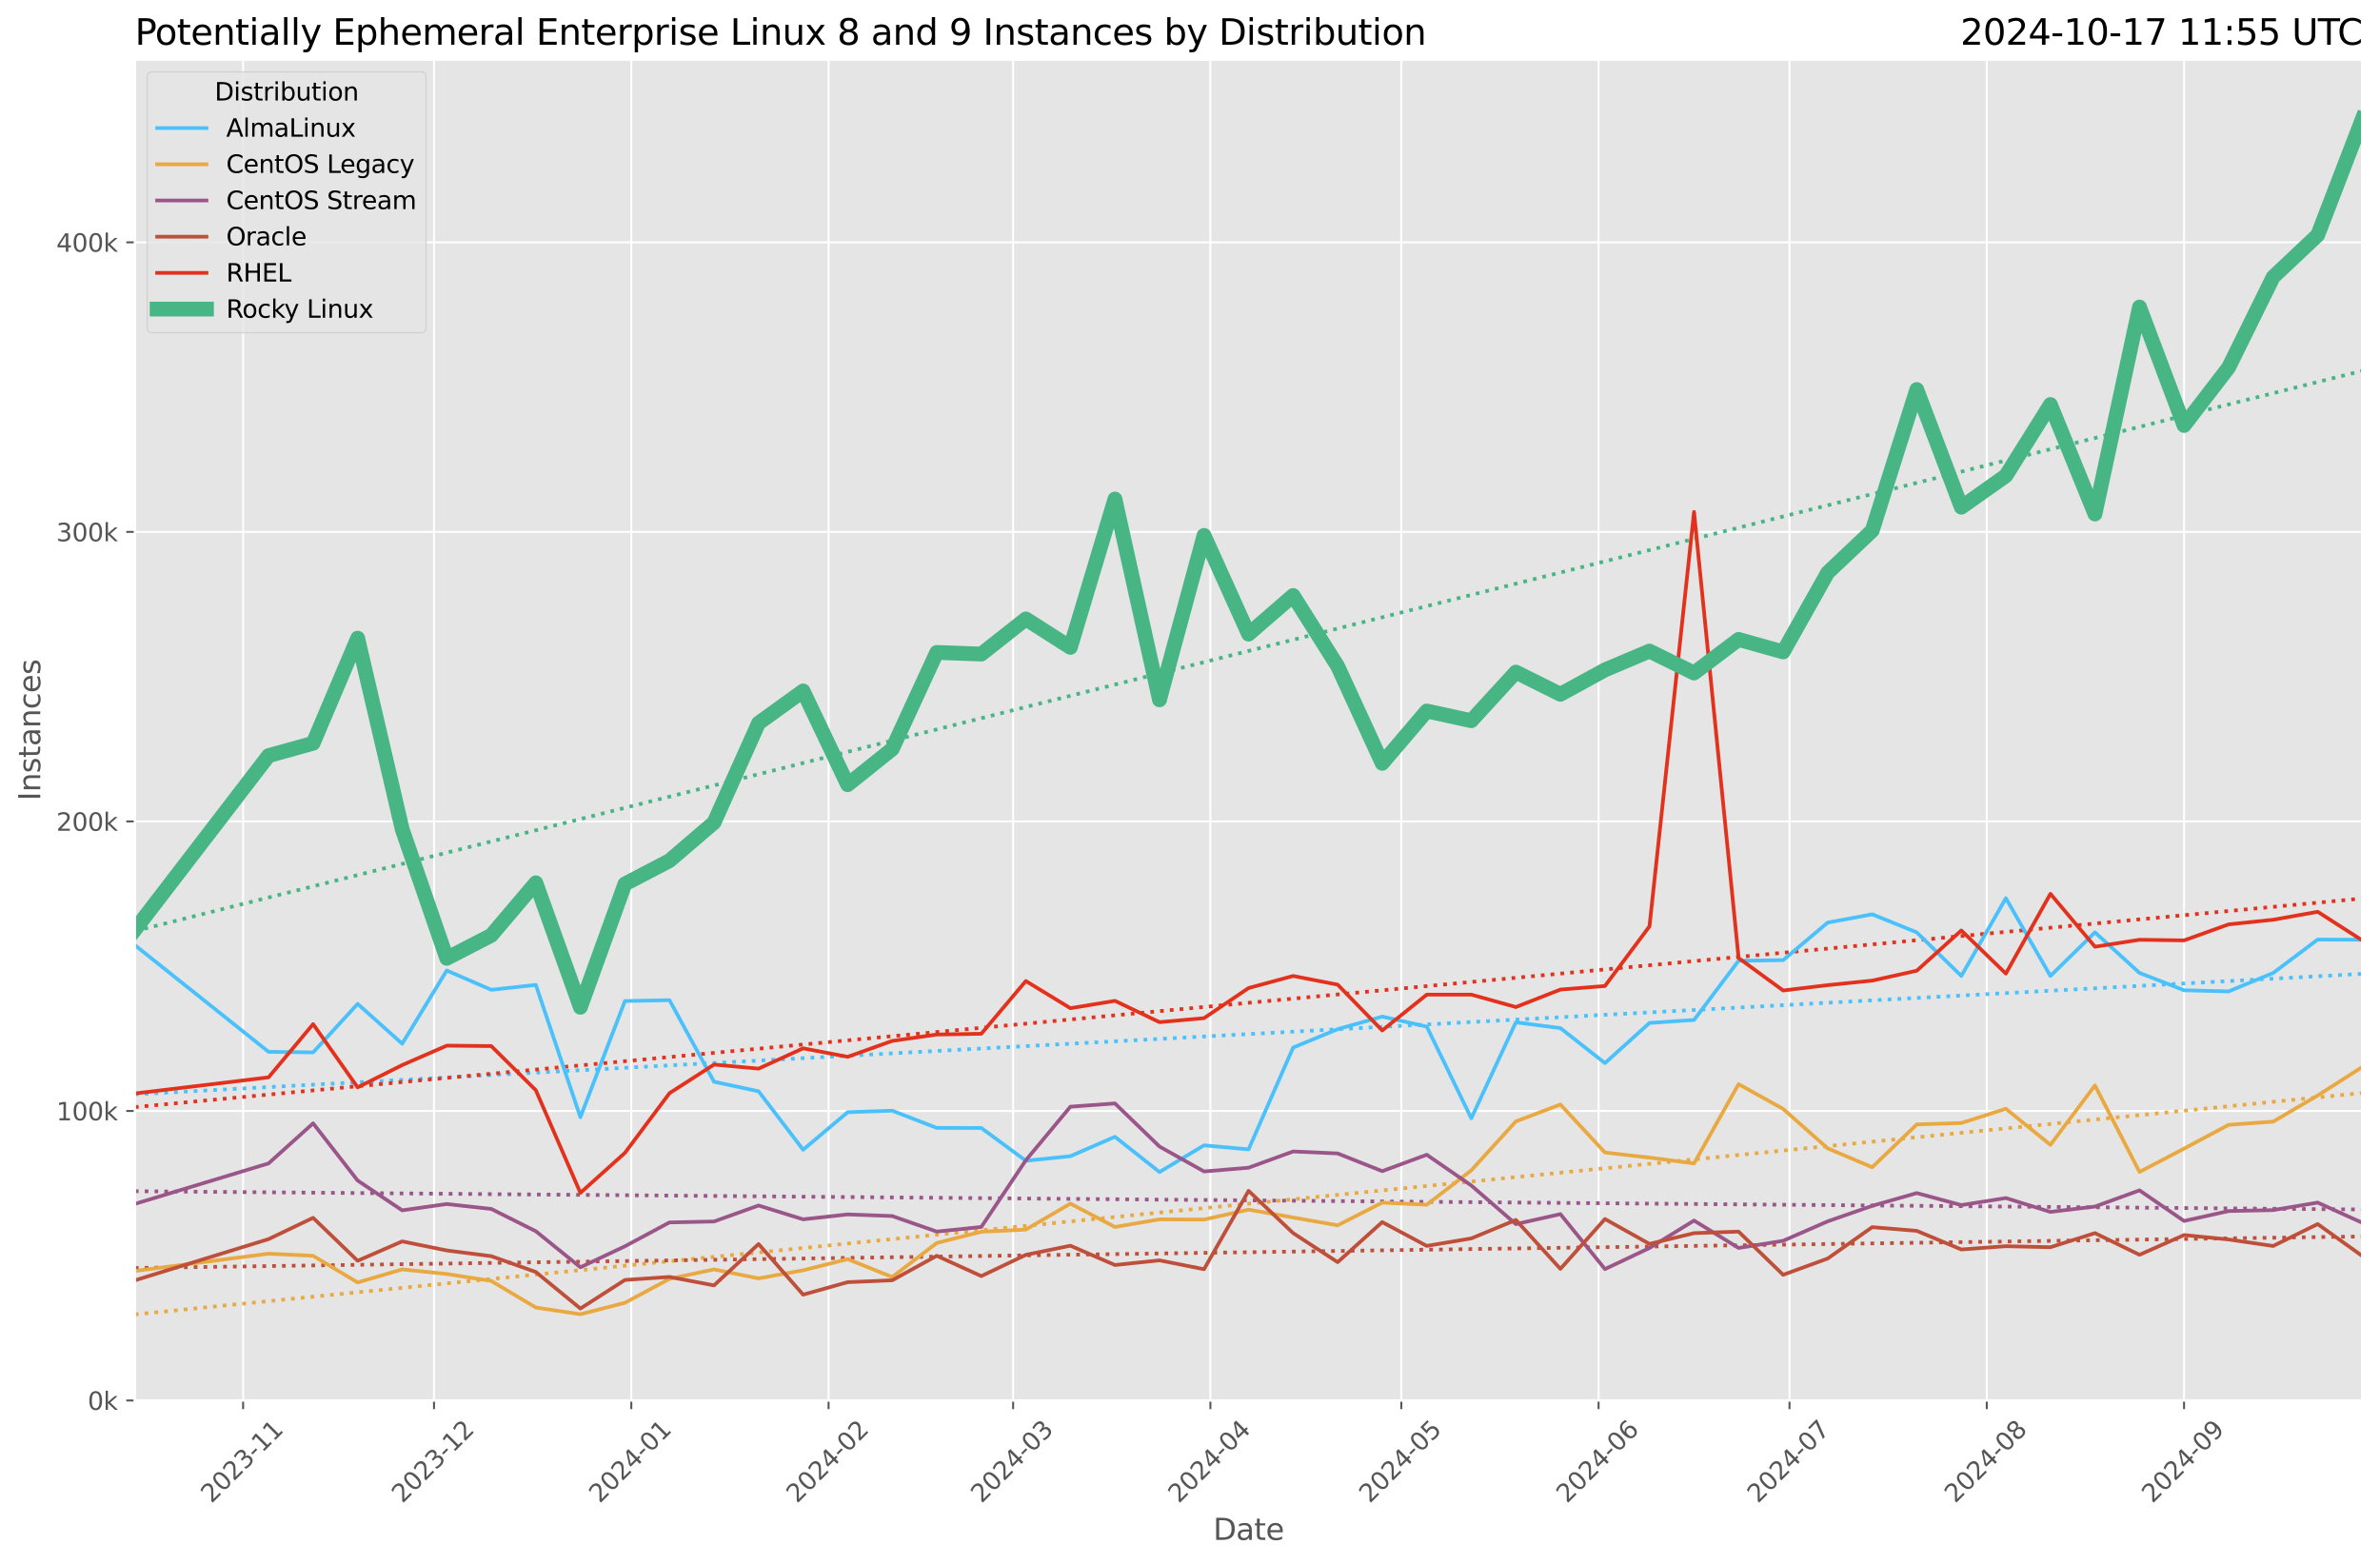 <?xml version="1.0" encoding="utf-8" standalone="no"?>
<!DOCTYPE svg PUBLIC "-//W3C//DTD SVG 1.1//EN"
  "http://www.w3.org/Graphics/SVG/1.1/DTD/svg11.dtd">
<svg xmlns:xlink="http://www.w3.org/1999/xlink" width="964.736pt" height="633.944pt" viewBox="0 0 964.736 633.944" xmlns="http://www.w3.org/2000/svg" version="1.1">
 <defs>
  <style type="text/css">*{stroke-linejoin: round; stroke-linecap: butt}</style>
 </defs>
 <g id="figure_1">
  <g id="patch_1">
   <path d="M 0 633.944 
L 964.736 633.944 
L 964.736 0 
L 0 0 
z
" style="fill: #ffffff"/>
  </g>
  <g id="axes_1">
   <g id="patch_2">
    <path d="M 54.692 567.742 
L 957.536 567.742 
L 957.536 24.142 
L 54.692 24.142 
z
" style="fill: #e5e5e5"/>
   </g>
   <g id="matplotlib.axis_1">
    <g id="xtick_1">
     <g id="line2d_1">
      <path d="M 98.544 567.742 
L 98.544 24.142 
" clip-path="url(#pd4ef0a943c)" style="fill: none; stroke: #ffffff; stroke-width: 0.8; stroke-linecap: square"/>
     </g>
     <g id="line2d_2">
      <defs>
       <path id="m37864e98a6" d="M 0 0 
L 0 3.5 
" style="stroke: #555555; stroke-width: 0.8"/>
      </defs>
      <g>
       <use xlink:href="#m37864e98a6" x="98.544" y="567.742" style="fill: #555555; stroke: #555555; stroke-width: 0.8"/>
      </g>
     </g>
     <g id="text_1">
      <!-- 2023-11 -->
      <g style="fill: #555555" transform="translate(85.723 609.66)rotate(-45)scale(0.1 -0.1)">
       <defs>
        <path id="DejaVuSans-32" d="M 1228 531 
L 3431 531 
L 3431 0 
L 469 0 
L 469 531 
Q 828 903 1448 1529 
Q 2069 2156 2228 2338 
Q 2531 2678 2651 2914 
Q 2772 3150 2772 3378 
Q 2772 3750 2511 3984 
Q 2250 4219 1831 4219 
Q 1534 4219 1204 4116 
Q 875 4013 500 3803 
L 500 4441 
Q 881 4594 1212 4672 
Q 1544 4750 1819 4750 
Q 2544 4750 2975 4387 
Q 3406 4025 3406 3419 
Q 3406 3131 3298 2873 
Q 3191 2616 2906 2266 
Q 2828 2175 2409 1742 
Q 1991 1309 1228 531 
z
" transform="scale(0.016)"/>
        <path id="DejaVuSans-30" d="M 2034 4250 
Q 1547 4250 1301 3770 
Q 1056 3291 1056 2328 
Q 1056 1369 1301 889 
Q 1547 409 2034 409 
Q 2525 409 2770 889 
Q 3016 1369 3016 2328 
Q 3016 3291 2770 3770 
Q 2525 4250 2034 4250 
z
M 2034 4750 
Q 2819 4750 3233 4129 
Q 3647 3509 3647 2328 
Q 3647 1150 3233 529 
Q 2819 -91 2034 -91 
Q 1250 -91 836 529 
Q 422 1150 422 2328 
Q 422 3509 836 4129 
Q 1250 4750 2034 4750 
z
" transform="scale(0.016)"/>
        <path id="DejaVuSans-33" d="M 2597 2516 
Q 3050 2419 3304 2112 
Q 3559 1806 3559 1356 
Q 3559 666 3084 287 
Q 2609 -91 1734 -91 
Q 1441 -91 1130 -33 
Q 819 25 488 141 
L 488 750 
Q 750 597 1062 519 
Q 1375 441 1716 441 
Q 2309 441 2620 675 
Q 2931 909 2931 1356 
Q 2931 1769 2642 2001 
Q 2353 2234 1838 2234 
L 1294 2234 
L 1294 2753 
L 1863 2753 
Q 2328 2753 2575 2939 
Q 2822 3125 2822 3475 
Q 2822 3834 2567 4026 
Q 2313 4219 1838 4219 
Q 1578 4219 1281 4162 
Q 984 4106 628 3988 
L 628 4550 
Q 988 4650 1302 4700 
Q 1616 4750 1894 4750 
Q 2613 4750 3031 4423 
Q 3450 4097 3450 3541 
Q 3450 3153 3228 2886 
Q 3006 2619 2597 2516 
z
" transform="scale(0.016)"/>
        <path id="DejaVuSans-2d" d="M 313 2009 
L 1997 2009 
L 1997 1497 
L 313 1497 
L 313 2009 
z
" transform="scale(0.016)"/>
        <path id="DejaVuSans-31" d="M 794 531 
L 1825 531 
L 1825 4091 
L 703 3866 
L 703 4441 
L 1819 4666 
L 2450 4666 
L 2450 531 
L 3481 531 
L 3481 0 
L 794 0 
L 794 531 
z
" transform="scale(0.016)"/>
       </defs>
       <use xlink:href="#DejaVuSans-32"/>
       <use xlink:href="#DejaVuSans-30" x="63.623"/>
       <use xlink:href="#DejaVuSans-32" x="127.246"/>
       <use xlink:href="#DejaVuSans-33" x="190.869"/>
       <use xlink:href="#DejaVuSans-2d" x="254.492"/>
       <use xlink:href="#DejaVuSans-31" x="290.576"/>
       <use xlink:href="#DejaVuSans-31" x="354.199"/>
      </g>
     </g>
    </g>
    <g id="xtick_2">
     <g id="line2d_3">
      <path d="M 175.931 567.742 
L 175.931 24.142 
" clip-path="url(#pd4ef0a943c)" style="fill: none; stroke: #ffffff; stroke-width: 0.8; stroke-linecap: square"/>
     </g>
     <g id="line2d_4">
      <g>
       <use xlink:href="#m37864e98a6" x="175.931" y="567.742" style="fill: #555555; stroke: #555555; stroke-width: 0.8"/>
      </g>
     </g>
     <g id="text_2">
      <!-- 2023-12 -->
      <g style="fill: #555555" transform="translate(163.11 609.66)rotate(-45)scale(0.1 -0.1)">
       <use xlink:href="#DejaVuSans-32"/>
       <use xlink:href="#DejaVuSans-30" x="63.623"/>
       <use xlink:href="#DejaVuSans-32" x="127.246"/>
       <use xlink:href="#DejaVuSans-33" x="190.869"/>
       <use xlink:href="#DejaVuSans-2d" x="254.492"/>
       <use xlink:href="#DejaVuSans-31" x="290.576"/>
       <use xlink:href="#DejaVuSans-32" x="354.199"/>
      </g>
     </g>
    </g>
    <g id="xtick_3">
     <g id="line2d_5">
      <path d="M 255.897 567.742 
L 255.897 24.142 
" clip-path="url(#pd4ef0a943c)" style="fill: none; stroke: #ffffff; stroke-width: 0.8; stroke-linecap: square"/>
     </g>
     <g id="line2d_6">
      <g>
       <use xlink:href="#m37864e98a6" x="255.897" y="567.742" style="fill: #555555; stroke: #555555; stroke-width: 0.8"/>
      </g>
     </g>
     <g id="text_3">
      <!-- 2024-01 -->
      <g style="fill: #555555" transform="translate(243.076 609.66)rotate(-45)scale(0.1 -0.1)">
       <defs>
        <path id="DejaVuSans-34" d="M 2419 4116 
L 825 1625 
L 2419 1625 
L 2419 4116 
z
M 2253 4666 
L 3047 4666 
L 3047 1625 
L 3713 1625 
L 3713 1100 
L 3047 1100 
L 3047 0 
L 2419 0 
L 2419 1100 
L 313 1100 
L 313 1709 
L 2253 4666 
z
" transform="scale(0.016)"/>
       </defs>
       <use xlink:href="#DejaVuSans-32"/>
       <use xlink:href="#DejaVuSans-30" x="63.623"/>
       <use xlink:href="#DejaVuSans-32" x="127.246"/>
       <use xlink:href="#DejaVuSans-34" x="190.869"/>
       <use xlink:href="#DejaVuSans-2d" x="254.492"/>
       <use xlink:href="#DejaVuSans-30" x="290.576"/>
       <use xlink:href="#DejaVuSans-31" x="354.199"/>
      </g>
     </g>
    </g>
    <g id="xtick_4">
     <g id="line2d_7">
      <path d="M 335.863 567.742 
L 335.863 24.142 
" clip-path="url(#pd4ef0a943c)" style="fill: none; stroke: #ffffff; stroke-width: 0.8; stroke-linecap: square"/>
     </g>
     <g id="line2d_8">
      <g>
       <use xlink:href="#m37864e98a6" x="335.863" y="567.742" style="fill: #555555; stroke: #555555; stroke-width: 0.8"/>
      </g>
     </g>
     <g id="text_4">
      <!-- 2024-02 -->
      <g style="fill: #555555" transform="translate(323.042 609.66)rotate(-45)scale(0.1 -0.1)">
       <use xlink:href="#DejaVuSans-32"/>
       <use xlink:href="#DejaVuSans-30" x="63.623"/>
       <use xlink:href="#DejaVuSans-32" x="127.246"/>
       <use xlink:href="#DejaVuSans-34" x="190.869"/>
       <use xlink:href="#DejaVuSans-2d" x="254.492"/>
       <use xlink:href="#DejaVuSans-30" x="290.576"/>
       <use xlink:href="#DejaVuSans-32" x="354.199"/>
      </g>
     </g>
    </g>
    <g id="xtick_5">
     <g id="line2d_9">
      <path d="M 410.67 567.742 
L 410.67 24.142 
" clip-path="url(#pd4ef0a943c)" style="fill: none; stroke: #ffffff; stroke-width: 0.8; stroke-linecap: square"/>
     </g>
     <g id="line2d_10">
      <g>
       <use xlink:href="#m37864e98a6" x="410.67" y="567.742" style="fill: #555555; stroke: #555555; stroke-width: 0.8"/>
      </g>
     </g>
     <g id="text_5">
      <!-- 2024-03 -->
      <g style="fill: #555555" transform="translate(397.849 609.66)rotate(-45)scale(0.1 -0.1)">
       <use xlink:href="#DejaVuSans-32"/>
       <use xlink:href="#DejaVuSans-30" x="63.623"/>
       <use xlink:href="#DejaVuSans-32" x="127.246"/>
       <use xlink:href="#DejaVuSans-34" x="190.869"/>
       <use xlink:href="#DejaVuSans-2d" x="254.492"/>
       <use xlink:href="#DejaVuSans-30" x="290.576"/>
       <use xlink:href="#DejaVuSans-33" x="354.199"/>
      </g>
     </g>
    </g>
    <g id="xtick_6">
     <g id="line2d_11">
      <path d="M 490.637 567.742 
L 490.637 24.142 
" clip-path="url(#pd4ef0a943c)" style="fill: none; stroke: #ffffff; stroke-width: 0.8; stroke-linecap: square"/>
     </g>
     <g id="line2d_12">
      <g>
       <use xlink:href="#m37864e98a6" x="490.637" y="567.742" style="fill: #555555; stroke: #555555; stroke-width: 0.8"/>
      </g>
     </g>
     <g id="text_6">
      <!-- 2024-04 -->
      <g style="fill: #555555" transform="translate(477.815 609.66)rotate(-45)scale(0.1 -0.1)">
       <use xlink:href="#DejaVuSans-32"/>
       <use xlink:href="#DejaVuSans-30" x="63.623"/>
       <use xlink:href="#DejaVuSans-32" x="127.246"/>
       <use xlink:href="#DejaVuSans-34" x="190.869"/>
       <use xlink:href="#DejaVuSans-2d" x="254.492"/>
       <use xlink:href="#DejaVuSans-30" x="290.576"/>
       <use xlink:href="#DejaVuSans-34" x="354.199"/>
      </g>
     </g>
    </g>
    <g id="xtick_7">
     <g id="line2d_13">
      <path d="M 568.023 567.742 
L 568.023 24.142 
" clip-path="url(#pd4ef0a943c)" style="fill: none; stroke: #ffffff; stroke-width: 0.8; stroke-linecap: square"/>
     </g>
     <g id="line2d_14">
      <g>
       <use xlink:href="#m37864e98a6" x="568.023" y="567.742" style="fill: #555555; stroke: #555555; stroke-width: 0.8"/>
      </g>
     </g>
     <g id="text_7">
      <!-- 2024-05 -->
      <g style="fill: #555555" transform="translate(555.202 609.66)rotate(-45)scale(0.1 -0.1)">
       <defs>
        <path id="DejaVuSans-35" d="M 691 4666 
L 3169 4666 
L 3169 4134 
L 1269 4134 
L 1269 2991 
Q 1406 3038 1543 3061 
Q 1681 3084 1819 3084 
Q 2600 3084 3056 2656 
Q 3513 2228 3513 1497 
Q 3513 744 3044 326 
Q 2575 -91 1722 -91 
Q 1428 -91 1123 -41 
Q 819 9 494 109 
L 494 744 
Q 775 591 1075 516 
Q 1375 441 1709 441 
Q 2250 441 2565 725 
Q 2881 1009 2881 1497 
Q 2881 1984 2565 2268 
Q 2250 2553 1709 2553 
Q 1456 2553 1204 2497 
Q 953 2441 691 2322 
L 691 4666 
z
" transform="scale(0.016)"/>
       </defs>
       <use xlink:href="#DejaVuSans-32"/>
       <use xlink:href="#DejaVuSans-30" x="63.623"/>
       <use xlink:href="#DejaVuSans-32" x="127.246"/>
       <use xlink:href="#DejaVuSans-34" x="190.869"/>
       <use xlink:href="#DejaVuSans-2d" x="254.492"/>
       <use xlink:href="#DejaVuSans-30" x="290.576"/>
       <use xlink:href="#DejaVuSans-35" x="354.199"/>
      </g>
     </g>
    </g>
    <g id="xtick_8">
     <g id="line2d_15">
      <path d="M 647.989 567.742 
L 647.989 24.142 
" clip-path="url(#pd4ef0a943c)" style="fill: none; stroke: #ffffff; stroke-width: 0.8; stroke-linecap: square"/>
     </g>
     <g id="line2d_16">
      <g>
       <use xlink:href="#m37864e98a6" x="647.989" y="567.742" style="fill: #555555; stroke: #555555; stroke-width: 0.8"/>
      </g>
     </g>
     <g id="text_8">
      <!-- 2024-06 -->
      <g style="fill: #555555" transform="translate(635.168 609.66)rotate(-45)scale(0.1 -0.1)">
       <defs>
        <path id="DejaVuSans-36" d="M 2113 2584 
Q 1688 2584 1439 2293 
Q 1191 2003 1191 1497 
Q 1191 994 1439 701 
Q 1688 409 2113 409 
Q 2538 409 2786 701 
Q 3034 994 3034 1497 
Q 3034 2003 2786 2293 
Q 2538 2584 2113 2584 
z
M 3366 4563 
L 3366 3988 
Q 3128 4100 2886 4159 
Q 2644 4219 2406 4219 
Q 1781 4219 1451 3797 
Q 1122 3375 1075 2522 
Q 1259 2794 1537 2939 
Q 1816 3084 2150 3084 
Q 2853 3084 3261 2657 
Q 3669 2231 3669 1497 
Q 3669 778 3244 343 
Q 2819 -91 2113 -91 
Q 1303 -91 875 529 
Q 447 1150 447 2328 
Q 447 3434 972 4092 
Q 1497 4750 2381 4750 
Q 2619 4750 2861 4703 
Q 3103 4656 3366 4563 
z
" transform="scale(0.016)"/>
       </defs>
       <use xlink:href="#DejaVuSans-32"/>
       <use xlink:href="#DejaVuSans-30" x="63.623"/>
       <use xlink:href="#DejaVuSans-32" x="127.246"/>
       <use xlink:href="#DejaVuSans-34" x="190.869"/>
       <use xlink:href="#DejaVuSans-2d" x="254.492"/>
       <use xlink:href="#DejaVuSans-30" x="290.576"/>
       <use xlink:href="#DejaVuSans-36" x="354.199"/>
      </g>
     </g>
    </g>
    <g id="xtick_9">
     <g id="line2d_17">
      <path d="M 725.376 567.742 
L 725.376 24.142 
" clip-path="url(#pd4ef0a943c)" style="fill: none; stroke: #ffffff; stroke-width: 0.8; stroke-linecap: square"/>
     </g>
     <g id="line2d_18">
      <g>
       <use xlink:href="#m37864e98a6" x="725.376" y="567.742" style="fill: #555555; stroke: #555555; stroke-width: 0.8"/>
      </g>
     </g>
     <g id="text_9">
      <!-- 2024-07 -->
      <g style="fill: #555555" transform="translate(712.555 609.66)rotate(-45)scale(0.1 -0.1)">
       <defs>
        <path id="DejaVuSans-37" d="M 525 4666 
L 3525 4666 
L 3525 4397 
L 1831 0 
L 1172 0 
L 2766 4134 
L 525 4134 
L 525 4666 
z
" transform="scale(0.016)"/>
       </defs>
       <use xlink:href="#DejaVuSans-32"/>
       <use xlink:href="#DejaVuSans-30" x="63.623"/>
       <use xlink:href="#DejaVuSans-32" x="127.246"/>
       <use xlink:href="#DejaVuSans-34" x="190.869"/>
       <use xlink:href="#DejaVuSans-2d" x="254.492"/>
       <use xlink:href="#DejaVuSans-30" x="290.576"/>
       <use xlink:href="#DejaVuSans-37" x="354.199"/>
      </g>
     </g>
    </g>
    <g id="xtick_10">
     <g id="line2d_19">
      <path d="M 805.342 567.742 
L 805.342 24.142 
" clip-path="url(#pd4ef0a943c)" style="fill: none; stroke: #ffffff; stroke-width: 0.8; stroke-linecap: square"/>
     </g>
     <g id="line2d_20">
      <g>
       <use xlink:href="#m37864e98a6" x="805.342" y="567.742" style="fill: #555555; stroke: #555555; stroke-width: 0.8"/>
      </g>
     </g>
     <g id="text_10">
      <!-- 2024-08 -->
      <g style="fill: #555555" transform="translate(792.521 609.66)rotate(-45)scale(0.1 -0.1)">
       <defs>
        <path id="DejaVuSans-38" d="M 2034 2216 
Q 1584 2216 1326 1975 
Q 1069 1734 1069 1313 
Q 1069 891 1326 650 
Q 1584 409 2034 409 
Q 2484 409 2743 651 
Q 3003 894 3003 1313 
Q 3003 1734 2745 1975 
Q 2488 2216 2034 2216 
z
M 1403 2484 
Q 997 2584 770 2862 
Q 544 3141 544 3541 
Q 544 4100 942 4425 
Q 1341 4750 2034 4750 
Q 2731 4750 3128 4425 
Q 3525 4100 3525 3541 
Q 3525 3141 3298 2862 
Q 3072 2584 2669 2484 
Q 3125 2378 3379 2068 
Q 3634 1759 3634 1313 
Q 3634 634 3220 271 
Q 2806 -91 2034 -91 
Q 1263 -91 848 271 
Q 434 634 434 1313 
Q 434 1759 690 2068 
Q 947 2378 1403 2484 
z
M 1172 3481 
Q 1172 3119 1398 2916 
Q 1625 2713 2034 2713 
Q 2441 2713 2670 2916 
Q 2900 3119 2900 3481 
Q 2900 3844 2670 4047 
Q 2441 4250 2034 4250 
Q 1625 4250 1398 4047 
Q 1172 3844 1172 3481 
z
" transform="scale(0.016)"/>
       </defs>
       <use xlink:href="#DejaVuSans-32"/>
       <use xlink:href="#DejaVuSans-30" x="63.623"/>
       <use xlink:href="#DejaVuSans-32" x="127.246"/>
       <use xlink:href="#DejaVuSans-34" x="190.869"/>
       <use xlink:href="#DejaVuSans-2d" x="254.492"/>
       <use xlink:href="#DejaVuSans-30" x="290.576"/>
       <use xlink:href="#DejaVuSans-38" x="354.199"/>
      </g>
     </g>
    </g>
    <g id="xtick_11">
     <g id="line2d_21">
      <path d="M 885.308 567.742 
L 885.308 24.142 
" clip-path="url(#pd4ef0a943c)" style="fill: none; stroke: #ffffff; stroke-width: 0.8; stroke-linecap: square"/>
     </g>
     <g id="line2d_22">
      <g>
       <use xlink:href="#m37864e98a6" x="885.308" y="567.742" style="fill: #555555; stroke: #555555; stroke-width: 0.8"/>
      </g>
     </g>
     <g id="text_11">
      <!-- 2024-09 -->
      <g style="fill: #555555" transform="translate(872.487 609.66)rotate(-45)scale(0.1 -0.1)">
       <defs>
        <path id="DejaVuSans-39" d="M 703 97 
L 703 672 
Q 941 559 1184 500 
Q 1428 441 1663 441 
Q 2288 441 2617 861 
Q 2947 1281 2994 2138 
Q 2813 1869 2534 1725 
Q 2256 1581 1919 1581 
Q 1219 1581 811 2004 
Q 403 2428 403 3163 
Q 403 3881 828 4315 
Q 1253 4750 1959 4750 
Q 2769 4750 3195 4129 
Q 3622 3509 3622 2328 
Q 3622 1225 3098 567 
Q 2575 -91 1691 -91 
Q 1453 -91 1209 -44 
Q 966 3 703 97 
z
M 1959 2075 
Q 2384 2075 2632 2365 
Q 2881 2656 2881 3163 
Q 2881 3666 2632 3958 
Q 2384 4250 1959 4250 
Q 1534 4250 1286 3958 
Q 1038 3666 1038 3163 
Q 1038 2656 1286 2365 
Q 1534 2075 1959 2075 
z
" transform="scale(0.016)"/>
       </defs>
       <use xlink:href="#DejaVuSans-32"/>
       <use xlink:href="#DejaVuSans-30" x="63.623"/>
       <use xlink:href="#DejaVuSans-32" x="127.246"/>
       <use xlink:href="#DejaVuSans-34" x="190.869"/>
       <use xlink:href="#DejaVuSans-2d" x="254.492"/>
       <use xlink:href="#DejaVuSans-30" x="290.576"/>
       <use xlink:href="#DejaVuSans-39" x="354.199"/>
      </g>
     </g>
    </g>
    <g id="text_12">
     <!-- Date -->
     <g style="fill: #555555" transform="translate(491.773 624.248)scale(0.12 -0.12)">
      <defs>
       <path id="DejaVuSans-44" d="M 1259 4147 
L 1259 519 
L 2022 519 
Q 2988 519 3436 956 
Q 3884 1394 3884 2338 
Q 3884 3275 3436 3711 
Q 2988 4147 2022 4147 
L 1259 4147 
z
M 628 4666 
L 1925 4666 
Q 3281 4666 3915 4102 
Q 4550 3538 4550 2338 
Q 4550 1131 3912 565 
Q 3275 0 1925 0 
L 628 0 
L 628 4666 
z
" transform="scale(0.016)"/>
       <path id="DejaVuSans-61" d="M 2194 1759 
Q 1497 1759 1228 1600 
Q 959 1441 959 1056 
Q 959 750 1161 570 
Q 1363 391 1709 391 
Q 2188 391 2477 730 
Q 2766 1069 2766 1631 
L 2766 1759 
L 2194 1759 
z
M 3341 1997 
L 3341 0 
L 2766 0 
L 2766 531 
Q 2569 213 2275 61 
Q 1981 -91 1556 -91 
Q 1019 -91 701 211 
Q 384 513 384 1019 
Q 384 1609 779 1909 
Q 1175 2209 1959 2209 
L 2766 2209 
L 2766 2266 
Q 2766 2663 2505 2880 
Q 2244 3097 1772 3097 
Q 1472 3097 1187 3025 
Q 903 2953 641 2809 
L 641 3341 
Q 956 3463 1253 3523 
Q 1550 3584 1831 3584 
Q 2591 3584 2966 3190 
Q 3341 2797 3341 1997 
z
" transform="scale(0.016)"/>
       <path id="DejaVuSans-74" d="M 1172 4494 
L 1172 3500 
L 2356 3500 
L 2356 3053 
L 1172 3053 
L 1172 1153 
Q 1172 725 1289 603 
Q 1406 481 1766 481 
L 2356 481 
L 2356 0 
L 1766 0 
Q 1100 0 847 248 
Q 594 497 594 1153 
L 594 3053 
L 172 3053 
L 172 3500 
L 594 3500 
L 594 4494 
L 1172 4494 
z
" transform="scale(0.016)"/>
       <path id="DejaVuSans-65" d="M 3597 1894 
L 3597 1613 
L 953 1613 
Q 991 1019 1311 708 
Q 1631 397 2203 397 
Q 2534 397 2845 478 
Q 3156 559 3463 722 
L 3463 178 
Q 3153 47 2828 -22 
Q 2503 -91 2169 -91 
Q 1331 -91 842 396 
Q 353 884 353 1716 
Q 353 2575 817 3079 
Q 1281 3584 2069 3584 
Q 2775 3584 3186 3129 
Q 3597 2675 3597 1894 
z
M 3022 2063 
Q 3016 2534 2758 2815 
Q 2500 3097 2075 3097 
Q 1594 3097 1305 2825 
Q 1016 2553 972 2059 
L 3022 2063 
z
" transform="scale(0.016)"/>
      </defs>
      <use xlink:href="#DejaVuSans-44"/>
      <use xlink:href="#DejaVuSans-61" x="77.002"/>
      <use xlink:href="#DejaVuSans-74" x="138.281"/>
      <use xlink:href="#DejaVuSans-65" x="177.49"/>
     </g>
    </g>
   </g>
   <g id="matplotlib.axis_2">
    <g id="ytick_1">
     <g id="line2d_23">
      <path d="M 54.692 567.742 
L 957.536 567.742 
" clip-path="url(#pd4ef0a943c)" style="fill: none; stroke: #ffffff; stroke-width: 0.8; stroke-linecap: square"/>
     </g>
     <g id="line2d_24">
      <defs>
       <path id="me8e8d4b435" d="M 0 0 
L -3.5 0 
" style="stroke: #555555; stroke-width: 0.8"/>
      </defs>
      <g>
       <use xlink:href="#me8e8d4b435" x="54.692" y="567.742" style="fill: #555555; stroke: #555555; stroke-width: 0.8"/>
      </g>
     </g>
     <g id="text_13">
      <!-- 0k -->
      <g style="fill: #555555" transform="translate(35.539 571.541)scale(0.1 -0.1)">
       <defs>
        <path id="DejaVuSans-6b" d="M 581 4863 
L 1159 4863 
L 1159 1991 
L 2875 3500 
L 3609 3500 
L 1753 1863 
L 3688 0 
L 2938 0 
L 1159 1709 
L 1159 0 
L 581 0 
L 581 4863 
z
" transform="scale(0.016)"/>
       </defs>
       <use xlink:href="#DejaVuSans-30"/>
       <use xlink:href="#DejaVuSans-6b" x="63.623"/>
      </g>
     </g>
    </g>
    <g id="ytick_2">
     <g id="line2d_25">
      <path d="M 54.692 450.367 
L 957.536 450.367 
" clip-path="url(#pd4ef0a943c)" style="fill: none; stroke: #ffffff; stroke-width: 0.8; stroke-linecap: square"/>
     </g>
     <g id="line2d_26">
      <g>
       <use xlink:href="#me8e8d4b435" x="54.692" y="450.367" style="fill: #555555; stroke: #555555; stroke-width: 0.8"/>
      </g>
     </g>
     <g id="text_14">
      <!-- 100k -->
      <g style="fill: #555555" transform="translate(22.814 454.167)scale(0.1 -0.1)">
       <use xlink:href="#DejaVuSans-31"/>
       <use xlink:href="#DejaVuSans-30" x="63.623"/>
       <use xlink:href="#DejaVuSans-30" x="127.246"/>
       <use xlink:href="#DejaVuSans-6b" x="190.869"/>
      </g>
     </g>
    </g>
    <g id="ytick_3">
     <g id="line2d_27">
      <path d="M 54.692 332.993 
L 957.536 332.993 
" clip-path="url(#pd4ef0a943c)" style="fill: none; stroke: #ffffff; stroke-width: 0.8; stroke-linecap: square"/>
     </g>
     <g id="line2d_28">
      <g>
       <use xlink:href="#me8e8d4b435" x="54.692" y="332.993" style="fill: #555555; stroke: #555555; stroke-width: 0.8"/>
      </g>
     </g>
     <g id="text_15">
      <!-- 200k -->
      <g style="fill: #555555" transform="translate(22.814 336.792)scale(0.1 -0.1)">
       <use xlink:href="#DejaVuSans-32"/>
       <use xlink:href="#DejaVuSans-30" x="63.623"/>
       <use xlink:href="#DejaVuSans-30" x="127.246"/>
       <use xlink:href="#DejaVuSans-6b" x="190.869"/>
      </g>
     </g>
    </g>
    <g id="ytick_4">
     <g id="line2d_29">
      <path d="M 54.692 215.619 
L 957.536 215.619 
" clip-path="url(#pd4ef0a943c)" style="fill: none; stroke: #ffffff; stroke-width: 0.8; stroke-linecap: square"/>
     </g>
     <g id="line2d_30">
      <g>
       <use xlink:href="#me8e8d4b435" x="54.692" y="215.619" style="fill: #555555; stroke: #555555; stroke-width: 0.8"/>
      </g>
     </g>
     <g id="text_16">
      <!-- 300k -->
      <g style="fill: #555555" transform="translate(22.814 219.418)scale(0.1 -0.1)">
       <use xlink:href="#DejaVuSans-33"/>
       <use xlink:href="#DejaVuSans-30" x="63.623"/>
       <use xlink:href="#DejaVuSans-30" x="127.246"/>
       <use xlink:href="#DejaVuSans-6b" x="190.869"/>
      </g>
     </g>
    </g>
    <g id="ytick_5">
     <g id="line2d_31">
      <path d="M 54.692 98.244 
L 957.536 98.244 
" clip-path="url(#pd4ef0a943c)" style="fill: none; stroke: #ffffff; stroke-width: 0.8; stroke-linecap: square"/>
     </g>
     <g id="line2d_32">
      <g>
       <use xlink:href="#me8e8d4b435" x="54.692" y="98.244" style="fill: #555555; stroke: #555555; stroke-width: 0.8"/>
      </g>
     </g>
     <g id="text_17">
      <!-- 400k -->
      <g style="fill: #555555" transform="translate(22.814 102.043)scale(0.1 -0.1)">
       <use xlink:href="#DejaVuSans-34"/>
       <use xlink:href="#DejaVuSans-30" x="63.623"/>
       <use xlink:href="#DejaVuSans-30" x="127.246"/>
       <use xlink:href="#DejaVuSans-6b" x="190.869"/>
      </g>
     </g>
    </g>
    <g id="text_18">
     <!-- Instances -->
     <g style="fill: #555555" transform="translate(16.318 324.588)rotate(-90)scale(0.12 -0.12)">
      <defs>
       <path id="DejaVuSans-49" d="M 628 4666 
L 1259 4666 
L 1259 0 
L 628 0 
L 628 4666 
z
" transform="scale(0.016)"/>
       <path id="DejaVuSans-6e" d="M 3513 2113 
L 3513 0 
L 2938 0 
L 2938 2094 
Q 2938 2591 2744 2837 
Q 2550 3084 2163 3084 
Q 1697 3084 1428 2787 
Q 1159 2491 1159 1978 
L 1159 0 
L 581 0 
L 581 3500 
L 1159 3500 
L 1159 2956 
Q 1366 3272 1645 3428 
Q 1925 3584 2291 3584 
Q 2894 3584 3203 3211 
Q 3513 2838 3513 2113 
z
" transform="scale(0.016)"/>
       <path id="DejaVuSans-73" d="M 2834 3397 
L 2834 2853 
Q 2591 2978 2328 3040 
Q 2066 3103 1784 3103 
Q 1356 3103 1142 2972 
Q 928 2841 928 2578 
Q 928 2378 1081 2264 
Q 1234 2150 1697 2047 
L 1894 2003 
Q 2506 1872 2764 1633 
Q 3022 1394 3022 966 
Q 3022 478 2636 193 
Q 2250 -91 1575 -91 
Q 1294 -91 989 -36 
Q 684 19 347 128 
L 347 722 
Q 666 556 975 473 
Q 1284 391 1588 391 
Q 1994 391 2212 530 
Q 2431 669 2431 922 
Q 2431 1156 2273 1281 
Q 2116 1406 1581 1522 
L 1381 1569 
Q 847 1681 609 1914 
Q 372 2147 372 2553 
Q 372 3047 722 3315 
Q 1072 3584 1716 3584 
Q 2034 3584 2315 3537 
Q 2597 3491 2834 3397 
z
" transform="scale(0.016)"/>
       <path id="DejaVuSans-63" d="M 3122 3366 
L 3122 2828 
Q 2878 2963 2633 3030 
Q 2388 3097 2138 3097 
Q 1578 3097 1268 2742 
Q 959 2388 959 1747 
Q 959 1106 1268 751 
Q 1578 397 2138 397 
Q 2388 397 2633 464 
Q 2878 531 3122 666 
L 3122 134 
Q 2881 22 2623 -34 
Q 2366 -91 2075 -91 
Q 1284 -91 818 406 
Q 353 903 353 1747 
Q 353 2603 823 3093 
Q 1294 3584 2113 3584 
Q 2378 3584 2631 3529 
Q 2884 3475 3122 3366 
z
" transform="scale(0.016)"/>
      </defs>
      <use xlink:href="#DejaVuSans-49"/>
      <use xlink:href="#DejaVuSans-6e" x="29.492"/>
      <use xlink:href="#DejaVuSans-73" x="92.871"/>
      <use xlink:href="#DejaVuSans-74" x="144.971"/>
      <use xlink:href="#DejaVuSans-61" x="184.18"/>
      <use xlink:href="#DejaVuSans-6e" x="245.459"/>
      <use xlink:href="#DejaVuSans-63" x="308.838"/>
      <use xlink:href="#DejaVuSans-65" x="363.818"/>
      <use xlink:href="#DejaVuSans-73" x="425.342"/>
     </g>
    </g>
   </g>
   <g id="line2d_33">
    <path d="M 54.692 443.619 
L 63.812 443.126 
L 72.931 442.633 
L 82.051 442.139 
L 91.17 441.646 
L 100.29 441.153 
L 109.41 440.66 
L 118.529 440.166 
L 127.649 439.673 
L 136.769 439.18 
L 145.888 438.686 
L 155.008 438.193 
L 164.128 437.7 
L 173.247 437.207 
L 182.367 436.713 
L 191.486 436.22 
L 200.606 435.727 
L 209.726 435.233 
L 218.845 434.74 
L 227.965 434.247 
L 237.085 433.754 
L 246.204 433.26 
L 255.324 432.767 
L 264.444 432.274 
L 273.563 431.78 
L 282.683 431.287 
L 291.802 430.794 
L 300.922 430.301 
L 310.042 429.807 
L 319.161 429.314 
L 328.281 428.821 
L 337.401 428.327 
L 346.52 427.834 
L 355.64 427.341 
L 364.76 426.848 
L 373.879 426.354 
L 382.999 425.861 
L 392.118 425.368 
L 401.238 424.874 
L 410.358 424.381 
L 419.477 423.888 
L 428.597 423.395 
L 437.717 422.901 
L 446.836 422.408 
L 455.956 421.915 
L 465.076 421.421 
L 474.195 420.928 
L 483.315 420.435 
L 492.434 419.942 
L 501.554 419.448 
L 510.674 418.955 
L 519.793 418.462 
L 528.913 417.968 
L 538.033 417.475 
L 547.152 416.982 
L 556.272 416.489 
L 565.392 415.995 
L 574.511 415.502 
L 583.631 415.009 
L 592.75 414.515 
L 601.87 414.022 
L 610.99 413.529 
L 620.109 413.036 
L 629.229 412.542 
L 638.349 412.049 
L 647.468 411.556 
L 656.588 411.063 
L 665.708 410.569 
L 674.827 410.076 
L 683.947 409.583 
L 693.066 409.089 
L 702.186 408.596 
L 711.306 408.103 
L 720.425 407.61 
L 729.545 407.116 
L 738.665 406.623 
L 747.784 406.13 
L 756.904 405.636 
L 766.024 405.143 
L 775.143 404.65 
L 784.263 404.157 
L 793.382 403.663 
L 802.502 403.17 
L 811.622 402.677 
L 820.741 402.183 
L 829.861 401.69 
L 838.981 401.197 
L 848.1 400.704 
L 857.22 400.21 
L 866.34 399.717 
L 875.459 399.224 
L 884.579 398.73 
L 893.698 398.237 
L 902.818 397.744 
L 911.938 397.251 
L 921.057 396.757 
L 930.177 396.264 
L 939.297 395.771 
L 948.416 395.277 
L 957.536 394.784 
" clip-path="url(#pd4ef0a943c)" style="fill: none; stroke-dasharray: 1.5,2.475; stroke-dashoffset: 0; stroke: #4ac1fa; stroke-width: 1.5"/>
   </g>
   <g id="line2d_34">
    <path d="M 54.692 532.849 
L 63.812 531.942 
L 72.931 531.035 
L 82.051 530.129 
L 91.17 529.222 
L 100.29 528.315 
L 109.41 527.408 
L 118.529 526.501 
L 127.649 525.595 
L 136.769 524.688 
L 145.888 523.781 
L 155.008 522.874 
L 164.128 521.967 
L 173.247 521.06 
L 182.367 520.154 
L 191.486 519.247 
L 200.606 518.34 
L 209.726 517.433 
L 218.845 516.526 
L 227.965 515.62 
L 237.085 514.713 
L 246.204 513.806 
L 255.324 512.899 
L 264.444 511.992 
L 273.563 511.085 
L 282.683 510.179 
L 291.802 509.272 
L 300.922 508.365 
L 310.042 507.458 
L 319.161 506.551 
L 328.281 505.644 
L 337.401 504.738 
L 346.52 503.831 
L 355.64 502.924 
L 364.76 502.017 
L 373.879 501.11 
L 382.999 500.204 
L 392.118 499.297 
L 401.238 498.39 
L 410.358 497.483 
L 419.477 496.576 
L 428.597 495.669 
L 437.717 494.763 
L 446.836 493.856 
L 455.956 492.949 
L 465.076 492.042 
L 474.195 491.135 
L 483.315 490.229 
L 492.434 489.322 
L 501.554 488.415 
L 510.674 487.508 
L 519.793 486.601 
L 528.913 485.694 
L 538.033 484.788 
L 547.152 483.881 
L 556.272 482.974 
L 565.392 482.067 
L 574.511 481.16 
L 583.631 480.254 
L 592.75 479.347 
L 601.87 478.44 
L 610.99 477.533 
L 620.109 476.626 
L 629.229 475.719 
L 638.349 474.813 
L 647.468 473.906 
L 656.588 472.999 
L 665.708 472.092 
L 674.827 471.185 
L 683.947 470.278 
L 693.066 469.372 
L 702.186 468.465 
L 711.306 467.558 
L 720.425 466.651 
L 729.545 465.744 
L 738.665 464.838 
L 747.784 463.931 
L 756.904 463.024 
L 766.024 462.117 
L 775.143 461.21 
L 784.263 460.303 
L 793.382 459.397 
L 802.502 458.49 
L 811.622 457.583 
L 820.741 456.676 
L 829.861 455.769 
L 838.981 454.863 
L 848.1 453.956 
L 857.22 453.049 
L 866.34 452.142 
L 875.459 451.235 
L 884.579 450.328 
L 893.698 449.422 
L 902.818 448.515 
L 911.938 447.608 
L 921.057 446.701 
L 930.177 445.794 
L 939.297 444.887 
L 948.416 443.981 
L 957.536 443.074 
" clip-path="url(#pd4ef0a943c)" style="fill: none; stroke-dasharray: 1.5,2.475; stroke-dashoffset: 0; stroke: #e9a942; stroke-width: 1.5"/>
   </g>
   <g id="line2d_35">
    <path d="M 54.692 482.899 
L 63.812 482.974 
L 72.931 483.049 
L 82.051 483.124 
L 91.17 483.198 
L 100.29 483.273 
L 109.41 483.348 
L 118.529 483.423 
L 127.649 483.497 
L 136.769 483.572 
L 145.888 483.647 
L 155.008 483.722 
L 164.128 483.797 
L 173.247 483.871 
L 182.367 483.946 
L 191.486 484.021 
L 200.606 484.096 
L 209.726 484.171 
L 218.845 484.245 
L 227.965 484.32 
L 237.085 484.395 
L 246.204 484.47 
L 255.324 484.544 
L 264.444 484.619 
L 273.563 484.694 
L 282.683 484.769 
L 291.802 484.844 
L 300.922 484.918 
L 310.042 484.993 
L 319.161 485.068 
L 328.281 485.143 
L 337.401 485.218 
L 346.52 485.292 
L 355.64 485.367 
L 364.76 485.442 
L 373.879 485.517 
L 382.999 485.591 
L 392.118 485.666 
L 401.238 485.741 
L 410.358 485.816 
L 419.477 485.891 
L 428.597 485.965 
L 437.717 486.04 
L 446.836 486.115 
L 455.956 486.19 
L 465.076 486.265 
L 474.195 486.339 
L 483.315 486.414 
L 492.434 486.489 
L 501.554 486.564 
L 510.674 486.639 
L 519.793 486.713 
L 528.913 486.788 
L 538.033 486.863 
L 547.152 486.938 
L 556.272 487.012 
L 565.392 487.087 
L 574.511 487.162 
L 583.631 487.237 
L 592.75 487.312 
L 601.87 487.386 
L 610.99 487.461 
L 620.109 487.536 
L 629.229 487.611 
L 638.349 487.686 
L 647.468 487.76 
L 656.588 487.835 
L 665.708 487.91 
L 674.827 487.985 
L 683.947 488.059 
L 693.066 488.134 
L 702.186 488.209 
L 711.306 488.284 
L 720.425 488.359 
L 729.545 488.433 
L 738.665 488.508 
L 747.784 488.583 
L 756.904 488.658 
L 766.024 488.733 
L 775.143 488.807 
L 784.263 488.882 
L 793.382 488.957 
L 802.502 489.032 
L 811.622 489.106 
L 820.741 489.181 
L 829.861 489.256 
L 838.981 489.331 
L 848.1 489.406 
L 857.22 489.48 
L 866.34 489.555 
L 875.459 489.63 
L 884.579 489.705 
L 893.698 489.78 
L 902.818 489.854 
L 911.938 489.929 
L 921.057 490.004 
L 930.177 490.079 
L 939.297 490.153 
L 948.416 490.228 
L 957.536 490.303 
" clip-path="url(#pd4ef0a943c)" style="fill: none; stroke-dasharray: 1.5,2.475; stroke-dashoffset: 0; stroke: #9a5689; stroke-width: 1.5"/>
   </g>
   <g id="line2d_36">
    <path d="M 54.692 514.017 
L 63.812 513.888 
L 72.931 513.759 
L 82.051 513.63 
L 91.17 513.501 
L 100.29 513.372 
L 109.41 513.243 
L 118.529 513.114 
L 127.649 512.985 
L 136.769 512.856 
L 145.888 512.727 
L 155.008 512.598 
L 164.128 512.469 
L 173.247 512.34 
L 182.367 512.211 
L 191.486 512.082 
L 200.606 511.953 
L 209.726 511.824 
L 218.845 511.695 
L 227.965 511.566 
L 237.085 511.437 
L 246.204 511.307 
L 255.324 511.178 
L 264.444 511.049 
L 273.563 510.92 
L 282.683 510.791 
L 291.802 510.662 
L 300.922 510.533 
L 310.042 510.404 
L 319.161 510.275 
L 328.281 510.146 
L 337.401 510.017 
L 346.52 509.888 
L 355.64 509.759 
L 364.76 509.63 
L 373.879 509.501 
L 382.999 509.372 
L 392.118 509.243 
L 401.238 509.114 
L 410.358 508.985 
L 419.477 508.856 
L 428.597 508.727 
L 437.717 508.597 
L 446.836 508.468 
L 455.956 508.339 
L 465.076 508.21 
L 474.195 508.081 
L 483.315 507.952 
L 492.434 507.823 
L 501.554 507.694 
L 510.674 507.565 
L 519.793 507.436 
L 528.913 507.307 
L 538.033 507.178 
L 547.152 507.049 
L 556.272 506.92 
L 565.392 506.791 
L 574.511 506.662 
L 583.631 506.533 
L 592.75 506.404 
L 601.87 506.275 
L 610.99 506.146 
L 620.109 506.017 
L 629.229 505.887 
L 638.349 505.758 
L 647.468 505.629 
L 656.588 505.5 
L 665.708 505.371 
L 674.827 505.242 
L 683.947 505.113 
L 693.066 504.984 
L 702.186 504.855 
L 711.306 504.726 
L 720.425 504.597 
L 729.545 504.468 
L 738.665 504.339 
L 747.784 504.21 
L 756.904 504.081 
L 766.024 503.952 
L 775.143 503.823 
L 784.263 503.694 
L 793.382 503.565 
L 802.502 503.436 
L 811.622 503.307 
L 820.741 503.177 
L 829.861 503.048 
L 838.981 502.919 
L 848.1 502.79 
L 857.22 502.661 
L 866.34 502.532 
L 875.459 502.403 
L 884.579 502.274 
L 893.698 502.145 
L 902.818 502.016 
L 911.938 501.887 
L 921.057 501.758 
L 930.177 501.629 
L 939.297 501.5 
L 948.416 501.371 
L 957.536 501.242 
" clip-path="url(#pd4ef0a943c)" style="fill: none; stroke-dasharray: 1.5,2.475; stroke-dashoffset: 0; stroke: #be503b; stroke-width: 1.5"/>
   </g>
   <g id="line2d_37">
    <path d="M 54.692 448.805 
L 63.812 447.95 
L 72.931 447.096 
L 82.051 446.242 
L 91.17 445.388 
L 100.29 444.534 
L 109.41 443.68 
L 118.529 442.826 
L 127.649 441.971 
L 136.769 441.117 
L 145.888 440.263 
L 155.008 439.409 
L 164.128 438.555 
L 173.247 437.701 
L 182.367 436.846 
L 191.486 435.992 
L 200.606 435.138 
L 209.726 434.284 
L 218.845 433.43 
L 227.965 432.576 
L 237.085 431.722 
L 246.204 430.867 
L 255.324 430.013 
L 264.444 429.159 
L 273.563 428.305 
L 282.683 427.451 
L 291.802 426.597 
L 300.922 425.742 
L 310.042 424.888 
L 319.161 424.034 
L 328.281 423.18 
L 337.401 422.326 
L 346.52 421.472 
L 355.64 420.618 
L 364.76 419.763 
L 373.879 418.909 
L 382.999 418.055 
L 392.118 417.201 
L 401.238 416.347 
L 410.358 415.493 
L 419.477 414.638 
L 428.597 413.784 
L 437.717 412.93 
L 446.836 412.076 
L 455.956 411.222 
L 465.076 410.368 
L 474.195 409.513 
L 483.315 408.659 
L 492.434 407.805 
L 501.554 406.951 
L 510.674 406.097 
L 519.793 405.243 
L 528.913 404.389 
L 538.033 403.534 
L 547.152 402.68 
L 556.272 401.826 
L 565.392 400.972 
L 574.511 400.118 
L 583.631 399.264 
L 592.75 398.409 
L 601.87 397.555 
L 610.99 396.701 
L 620.109 395.847 
L 629.229 394.993 
L 638.349 394.139 
L 647.468 393.285 
L 656.588 392.43 
L 665.708 391.576 
L 674.827 390.722 
L 683.947 389.868 
L 693.066 389.014 
L 702.186 388.16 
L 711.306 387.305 
L 720.425 386.451 
L 729.545 385.597 
L 738.665 384.743 
L 747.784 383.889 
L 756.904 383.035 
L 766.024 382.18 
L 775.143 381.326 
L 784.263 380.472 
L 793.382 379.618 
L 802.502 378.764 
L 811.622 377.91 
L 820.741 377.056 
L 829.861 376.201 
L 838.981 375.347 
L 848.1 374.493 
L 857.22 373.639 
L 866.34 372.785 
L 875.459 371.931 
L 884.579 371.076 
L 893.698 370.222 
L 902.818 369.368 
L 911.938 368.514 
L 921.057 367.66 
L 930.177 366.806 
L 939.297 365.952 
L 948.416 365.097 
L 957.536 364.243 
" clip-path="url(#pd4ef0a943c)" style="fill: none; stroke-dasharray: 1.5,2.475; stroke-dashoffset: 0; stroke: #e2321d; stroke-width: 1.5"/>
   </g>
   <g id="line2d_38">
    <path d="M 54.692 377.463 
L 63.812 375.168 
L 72.931 372.874 
L 82.051 370.58 
L 91.17 368.285 
L 100.29 365.991 
L 109.41 363.696 
L 118.529 361.402 
L 127.649 359.108 
L 136.769 356.813 
L 145.888 354.519 
L 155.008 352.224 
L 164.128 349.93 
L 173.247 347.636 
L 182.367 345.341 
L 191.486 343.047 
L 200.606 340.752 
L 209.726 338.458 
L 218.845 336.164 
L 227.965 333.869 
L 237.085 331.575 
L 246.204 329.28 
L 255.324 326.986 
L 264.444 324.692 
L 273.563 322.397 
L 282.683 320.103 
L 291.802 317.808 
L 300.922 315.514 
L 310.042 313.22 
L 319.161 310.925 
L 328.281 308.631 
L 337.401 306.337 
L 346.52 304.042 
L 355.64 301.748 
L 364.76 299.453 
L 373.879 297.159 
L 382.999 294.865 
L 392.118 292.57 
L 401.238 290.276 
L 410.358 287.981 
L 419.477 285.687 
L 428.597 283.393 
L 437.717 281.098 
L 446.836 278.804 
L 455.956 276.509 
L 465.076 274.215 
L 474.195 271.921 
L 483.315 269.626 
L 492.434 267.332 
L 501.554 265.037 
L 510.674 262.743 
L 519.793 260.449 
L 528.913 258.154 
L 538.033 255.86 
L 547.152 253.565 
L 556.272 251.271 
L 565.392 248.977 
L 574.511 246.682 
L 583.631 244.388 
L 592.75 242.093 
L 601.87 239.799 
L 610.99 237.505 
L 620.109 235.21 
L 629.229 232.916 
L 638.349 230.621 
L 647.468 228.327 
L 656.588 226.033 
L 665.708 223.738 
L 674.827 221.444 
L 683.947 219.149 
L 693.066 216.855 
L 702.186 214.561 
L 711.306 212.266 
L 720.425 209.972 
L 729.545 207.677 
L 738.665 205.383 
L 747.784 203.089 
L 756.904 200.794 
L 766.024 198.5 
L 775.143 196.206 
L 784.263 193.911 
L 793.382 191.617 
L 802.502 189.322 
L 811.622 187.028 
L 820.741 184.734 
L 829.861 182.439 
L 838.981 180.145 
L 848.1 177.85 
L 857.22 175.556 
L 866.34 173.262 
L 875.459 170.967 
L 884.579 168.673 
L 893.698 166.378 
L 902.818 164.084 
L 911.938 161.79 
L 921.057 159.495 
L 930.177 157.201 
L 939.297 154.906 
L 948.416 152.612 
L 957.536 150.318 
" clip-path="url(#pd4ef0a943c)" style="fill: none; stroke-dasharray: 1.5,2.475; stroke-dashoffset: 0; stroke: #48b585; stroke-width: 1.5"/>
   </g>
   <g id="line2d_39">
    <path d="M 54.692 383.163 
L 108.863 426.391 
L 126.919 426.627 
L 144.976 406.955 
L 163.033 423.111 
L 181.09 393.42 
L 199.147 401.265 
L 217.204 399.263 
L 235.261 452.898 
L 253.318 405.805 
L 271.374 405.455 
L 289.431 438.518 
L 307.488 442.401 
L 325.545 466.079 
L 343.602 450.879 
L 361.659 450.243 
L 379.716 457.237 
L 397.773 457.263 
L 415.829 470.559 
L 433.886 468.701 
L 451.943 460.837 
L 470 475.127 
L 488.057 464.308 
L 506.114 465.937 
L 524.171 424.673 
L 542.228 417.204 
L 560.285 412.108 
L 578.341 416.173 
L 596.398 453.33 
L 614.455 414.432 
L 632.512 416.781 
L 650.569 430.959 
L 668.626 414.695 
L 686.683 413.475 
L 704.74 389.475 
L 722.796 389.231 
L 740.853 374 
L 758.91 370.647 
L 776.967 377.976 
L 795.024 395.633 
L 813.081 364.117 
L 831.138 395.65 
L 849.195 377.964 
L 867.251 394.4 
L 885.308 401.442 
L 903.365 401.9 
L 921.422 394.438 
L 939.479 380.885 
L 957.536 380.946 
" clip-path="url(#pd4ef0a943c)" style="fill: none; stroke: #4ac1fa; stroke-width: 1.5; stroke-linecap: square"/>
   </g>
   <g id="line2d_40">
    <path d="M 54.692 515.234 
L 108.863 508.231 
L 126.919 509.091 
L 144.976 519.884 
L 163.033 514.582 
L 181.09 516.448 
L 199.147 519.28 
L 217.204 530.066 
L 235.261 532.77 
L 253.318 528.128 
L 271.374 518.436 
L 289.431 514.602 
L 307.488 518.247 
L 325.545 514.958 
L 343.602 510.437 
L 361.659 517.677 
L 379.716 503.883 
L 397.773 499.324 
L 415.829 498.462 
L 433.886 487.932 
L 451.943 497.4 
L 470 494.306 
L 488.057 494.396 
L 506.114 490.366 
L 524.171 493.563 
L 542.228 496.727 
L 560.285 487.523 
L 578.341 488.378 
L 596.398 474.442 
L 614.455 454.606 
L 632.512 447.755 
L 650.569 467.214 
L 668.626 469.279 
L 686.683 471.626 
L 704.74 439.503 
L 722.796 449.534 
L 740.853 465.524 
L 758.91 473.186 
L 776.967 455.826 
L 795.024 455.262 
L 813.081 449.472 
L 831.138 464.095 
L 849.195 440.017 
L 867.251 475.079 
L 885.308 465.64 
L 903.365 455.99 
L 921.422 454.697 
L 939.479 444.09 
L 957.536 432.555 
" clip-path="url(#pd4ef0a943c)" style="fill: none; stroke: #e9a942; stroke-width: 1.5; stroke-linecap: square"/>
   </g>
   <g id="line2d_41">
    <path d="M 54.692 488.041 
L 108.863 471.624 
L 126.919 455.384 
L 144.976 478.578 
L 163.033 490.655 
L 181.09 488.093 
L 199.147 490.092 
L 217.204 499.128 
L 235.261 513.735 
L 253.318 505.225 
L 271.374 495.556 
L 289.431 495.17 
L 307.488 488.696 
L 325.545 494.302 
L 343.602 492.31 
L 361.659 492.965 
L 379.716 499.267 
L 397.773 497.393 
L 415.829 470.36 
L 433.886 448.64 
L 451.943 447.313 
L 470 464.79 
L 488.057 474.887 
L 506.114 473.375 
L 524.171 466.789 
L 542.228 467.599 
L 560.285 474.764 
L 578.341 468.12 
L 596.398 480.587 
L 614.455 496.234 
L 632.512 492.193 
L 650.569 514.47 
L 668.626 505.917 
L 686.683 494.799 
L 704.74 505.911 
L 722.796 502.998 
L 740.853 495.123 
L 758.91 488.826 
L 776.967 483.662 
L 795.024 488.53 
L 813.081 485.67 
L 831.138 491.288 
L 849.195 489.127 
L 867.251 482.554 
L 885.308 494.961 
L 903.365 490.953 
L 921.422 490.558 
L 939.479 487.512 
L 957.536 495.69 
" clip-path="url(#pd4ef0a943c)" style="fill: none; stroke: #9a5689; stroke-width: 1.5; stroke-linecap: square"/>
   </g>
   <g id="line2d_42">
    <path d="M 54.692 519.027 
L 108.863 502.325 
L 126.919 493.69 
L 144.976 511.105 
L 163.033 503.242 
L 181.09 506.911 
L 199.147 509.236 
L 217.204 515.652 
L 235.261 530.466 
L 253.318 518.879 
L 271.374 517.651 
L 289.431 521.078 
L 307.488 504.31 
L 325.545 524.831 
L 343.602 519.776 
L 361.659 519.015 
L 379.716 509.079 
L 397.773 517.309 
L 415.829 508.7 
L 433.886 504.992 
L 451.943 512.819 
L 470 510.93 
L 488.057 514.518 
L 506.114 482.746 
L 524.171 499.879 
L 542.228 511.663 
L 560.285 495.417 
L 578.341 505.072 
L 596.398 502.033 
L 614.455 494.558 
L 632.512 514.389 
L 650.569 494.179 
L 668.626 504.274 
L 686.683 499.898 
L 704.74 499.276 
L 722.796 516.786 
L 740.853 510.199 
L 758.91 497.469 
L 776.967 498.964 
L 795.024 506.527 
L 813.081 505.187 
L 831.138 505.607 
L 849.195 499.89 
L 867.251 508.671 
L 885.308 500.676 
L 903.365 502.469 
L 921.422 505.105 
L 939.479 496.22 
L 957.536 509.145 
" clip-path="url(#pd4ef0a943c)" style="fill: none; stroke: #be503b; stroke-width: 1.5; stroke-linecap: square"/>
   </g>
   <g id="line2d_43">
    <path d="M 54.692 443.28 
L 108.863 436.738 
L 126.919 415.164 
L 144.976 440.804 
L 163.033 431.766 
L 181.09 423.888 
L 199.147 424.068 
L 217.204 441.967 
L 235.261 483.567 
L 253.318 467.351 
L 271.374 443.17 
L 289.431 431.555 
L 307.488 433.21 
L 325.545 424.978 
L 343.602 428.423 
L 361.659 421.969 
L 379.716 419.383 
L 397.773 419.079 
L 415.829 397.697 
L 433.886 408.708 
L 451.943 405.731 
L 470 414.369 
L 488.057 412.741 
L 506.114 400.541 
L 524.171 395.646 
L 542.228 399.163 
L 560.285 417.737 
L 578.341 403.213 
L 596.398 403.204 
L 614.455 408.242 
L 632.512 401.157 
L 650.569 399.712 
L 668.626 375.522 
L 686.683 207.522 
L 704.74 388.364 
L 722.796 401.53 
L 740.853 399.363 
L 758.91 397.529 
L 776.967 393.514 
L 795.024 377.196 
L 813.081 394.68 
L 831.138 362.337 
L 849.195 383.793 
L 867.251 380.974 
L 885.308 381.223 
L 903.365 374.731 
L 921.422 372.854 
L 939.479 369.624 
L 957.536 381.208 
" clip-path="url(#pd4ef0a943c)" style="fill: none; stroke: #e2321d; stroke-width: 1.5; stroke-linecap: square"/>
   </g>
   <g id="line2d_44">
    <path d="M 54.692 376.903 
L 108.863 306.327 
L 126.919 301.308 
L 144.976 258.709 
L 163.033 336.169 
L 181.09 388.486 
L 199.147 379.167 
L 217.204 357.89 
L 235.261 408.326 
L 253.318 358.348 
L 271.374 348.904 
L 289.431 333.446 
L 307.488 293.149 
L 325.545 280.111 
L 343.602 318.11 
L 361.659 303.653 
L 379.716 264.484 
L 397.773 265.156 
L 415.829 250.914 
L 433.886 262.436 
L 451.943 202.301 
L 470 283.696 
L 488.057 217.049 
L 506.114 257.053 
L 524.171 241.41 
L 542.228 270.093 
L 560.285 309.429 
L 578.341 288.232 
L 596.398 292.172 
L 614.455 272.468 
L 632.512 281.449 
L 650.569 271.569 
L 668.626 263.935 
L 686.683 272.826 
L 704.74 259.213 
L 722.796 264.286 
L 740.853 232.157 
L 758.91 215.083 
L 776.967 157.92 
L 795.024 205.621 
L 813.081 192.854 
L 831.138 164.004 
L 849.195 208.374 
L 867.251 124.467 
L 885.308 172.475 
L 903.365 148.982 
L 921.422 112.324 
L 939.479 95.299 
L 957.536 48.366 
" clip-path="url(#pd4ef0a943c)" style="fill: none; stroke: #48b585; stroke-width: 6; stroke-linecap: square"/>
   </g>
   <g id="patch_3">
    <path d="M 54.692 567.742 
L 54.692 24.142 
" style="fill: none; stroke: #ffffff; stroke-linejoin: miter; stroke-linecap: square"/>
   </g>
   <g id="patch_4">
    <path d="M 957.536 567.742 
L 957.536 24.142 
" style="fill: none; stroke: #ffffff; stroke-linejoin: miter; stroke-linecap: square"/>
   </g>
   <g id="patch_5">
    <path d="M 54.692 567.742 
L 957.536 567.742 
" style="fill: none; stroke: #ffffff; stroke-linejoin: miter; stroke-linecap: square"/>
   </g>
   <g id="patch_6">
    <path d="M 54.692 24.142 
L 957.536 24.142 
" style="fill: none; stroke: #ffffff; stroke-linejoin: miter; stroke-linecap: square"/>
   </g>
   <g id="text_19">
    <!-- Potentially Ephemeral Enterprise Linux 8 and 9 Instances by Distribution -->
    <g transform="translate(54.692 18.142)scale(0.144 -0.144)">
     <defs>
      <path id="DejaVuSans-50" d="M 1259 4147 
L 1259 2394 
L 2053 2394 
Q 2494 2394 2734 2622 
Q 2975 2850 2975 3272 
Q 2975 3691 2734 3919 
Q 2494 4147 2053 4147 
L 1259 4147 
z
M 628 4666 
L 2053 4666 
Q 2838 4666 3239 4311 
Q 3641 3956 3641 3272 
Q 3641 2581 3239 2228 
Q 2838 1875 2053 1875 
L 1259 1875 
L 1259 0 
L 628 0 
L 628 4666 
z
" transform="scale(0.016)"/>
      <path id="DejaVuSans-6f" d="M 1959 3097 
Q 1497 3097 1228 2736 
Q 959 2375 959 1747 
Q 959 1119 1226 758 
Q 1494 397 1959 397 
Q 2419 397 2687 759 
Q 2956 1122 2956 1747 
Q 2956 2369 2687 2733 
Q 2419 3097 1959 3097 
z
M 1959 3584 
Q 2709 3584 3137 3096 
Q 3566 2609 3566 1747 
Q 3566 888 3137 398 
Q 2709 -91 1959 -91 
Q 1206 -91 779 398 
Q 353 888 353 1747 
Q 353 2609 779 3096 
Q 1206 3584 1959 3584 
z
" transform="scale(0.016)"/>
      <path id="DejaVuSans-69" d="M 603 3500 
L 1178 3500 
L 1178 0 
L 603 0 
L 603 3500 
z
M 603 4863 
L 1178 4863 
L 1178 4134 
L 603 4134 
L 603 4863 
z
" transform="scale(0.016)"/>
      <path id="DejaVuSans-6c" d="M 603 4863 
L 1178 4863 
L 1178 0 
L 603 0 
L 603 4863 
z
" transform="scale(0.016)"/>
      <path id="DejaVuSans-79" d="M 2059 -325 
Q 1816 -950 1584 -1140 
Q 1353 -1331 966 -1331 
L 506 -1331 
L 506 -850 
L 844 -850 
Q 1081 -850 1212 -737 
Q 1344 -625 1503 -206 
L 1606 56 
L 191 3500 
L 800 3500 
L 1894 763 
L 2988 3500 
L 3597 3500 
L 2059 -325 
z
" transform="scale(0.016)"/>
      <path id="DejaVuSans-20" transform="scale(0.016)"/>
      <path id="DejaVuSans-45" d="M 628 4666 
L 3578 4666 
L 3578 4134 
L 1259 4134 
L 1259 2753 
L 3481 2753 
L 3481 2222 
L 1259 2222 
L 1259 531 
L 3634 531 
L 3634 0 
L 628 0 
L 628 4666 
z
" transform="scale(0.016)"/>
      <path id="DejaVuSans-70" d="M 1159 525 
L 1159 -1331 
L 581 -1331 
L 581 3500 
L 1159 3500 
L 1159 2969 
Q 1341 3281 1617 3432 
Q 1894 3584 2278 3584 
Q 2916 3584 3314 3078 
Q 3713 2572 3713 1747 
Q 3713 922 3314 415 
Q 2916 -91 2278 -91 
Q 1894 -91 1617 61 
Q 1341 213 1159 525 
z
M 3116 1747 
Q 3116 2381 2855 2742 
Q 2594 3103 2138 3103 
Q 1681 3103 1420 2742 
Q 1159 2381 1159 1747 
Q 1159 1113 1420 752 
Q 1681 391 2138 391 
Q 2594 391 2855 752 
Q 3116 1113 3116 1747 
z
" transform="scale(0.016)"/>
      <path id="DejaVuSans-68" d="M 3513 2113 
L 3513 0 
L 2938 0 
L 2938 2094 
Q 2938 2591 2744 2837 
Q 2550 3084 2163 3084 
Q 1697 3084 1428 2787 
Q 1159 2491 1159 1978 
L 1159 0 
L 581 0 
L 581 4863 
L 1159 4863 
L 1159 2956 
Q 1366 3272 1645 3428 
Q 1925 3584 2291 3584 
Q 2894 3584 3203 3211 
Q 3513 2838 3513 2113 
z
" transform="scale(0.016)"/>
      <path id="DejaVuSans-6d" d="M 3328 2828 
Q 3544 3216 3844 3400 
Q 4144 3584 4550 3584 
Q 5097 3584 5394 3201 
Q 5691 2819 5691 2113 
L 5691 0 
L 5113 0 
L 5113 2094 
Q 5113 2597 4934 2840 
Q 4756 3084 4391 3084 
Q 3944 3084 3684 2787 
Q 3425 2491 3425 1978 
L 3425 0 
L 2847 0 
L 2847 2094 
Q 2847 2600 2669 2842 
Q 2491 3084 2119 3084 
Q 1678 3084 1418 2786 
Q 1159 2488 1159 1978 
L 1159 0 
L 581 0 
L 581 3500 
L 1159 3500 
L 1159 2956 
Q 1356 3278 1631 3431 
Q 1906 3584 2284 3584 
Q 2666 3584 2933 3390 
Q 3200 3197 3328 2828 
z
" transform="scale(0.016)"/>
      <path id="DejaVuSans-72" d="M 2631 2963 
Q 2534 3019 2420 3045 
Q 2306 3072 2169 3072 
Q 1681 3072 1420 2755 
Q 1159 2438 1159 1844 
L 1159 0 
L 581 0 
L 581 3500 
L 1159 3500 
L 1159 2956 
Q 1341 3275 1631 3429 
Q 1922 3584 2338 3584 
Q 2397 3584 2469 3576 
Q 2541 3569 2628 3553 
L 2631 2963 
z
" transform="scale(0.016)"/>
      <path id="DejaVuSans-4c" d="M 628 4666 
L 1259 4666 
L 1259 531 
L 3531 531 
L 3531 0 
L 628 0 
L 628 4666 
z
" transform="scale(0.016)"/>
      <path id="DejaVuSans-75" d="M 544 1381 
L 544 3500 
L 1119 3500 
L 1119 1403 
Q 1119 906 1312 657 
Q 1506 409 1894 409 
Q 2359 409 2629 706 
Q 2900 1003 2900 1516 
L 2900 3500 
L 3475 3500 
L 3475 0 
L 2900 0 
L 2900 538 
Q 2691 219 2414 64 
Q 2138 -91 1772 -91 
Q 1169 -91 856 284 
Q 544 659 544 1381 
z
M 1991 3584 
L 1991 3584 
z
" transform="scale(0.016)"/>
      <path id="DejaVuSans-78" d="M 3513 3500 
L 2247 1797 
L 3578 0 
L 2900 0 
L 1881 1375 
L 863 0 
L 184 0 
L 1544 1831 
L 300 3500 
L 978 3500 
L 1906 2253 
L 2834 3500 
L 3513 3500 
z
" transform="scale(0.016)"/>
      <path id="DejaVuSans-64" d="M 2906 2969 
L 2906 4863 
L 3481 4863 
L 3481 0 
L 2906 0 
L 2906 525 
Q 2725 213 2448 61 
Q 2172 -91 1784 -91 
Q 1150 -91 751 415 
Q 353 922 353 1747 
Q 353 2572 751 3078 
Q 1150 3584 1784 3584 
Q 2172 3584 2448 3432 
Q 2725 3281 2906 2969 
z
M 947 1747 
Q 947 1113 1208 752 
Q 1469 391 1925 391 
Q 2381 391 2643 752 
Q 2906 1113 2906 1747 
Q 2906 2381 2643 2742 
Q 2381 3103 1925 3103 
Q 1469 3103 1208 2742 
Q 947 2381 947 1747 
z
" transform="scale(0.016)"/>
      <path id="DejaVuSans-62" d="M 3116 1747 
Q 3116 2381 2855 2742 
Q 2594 3103 2138 3103 
Q 1681 3103 1420 2742 
Q 1159 2381 1159 1747 
Q 1159 1113 1420 752 
Q 1681 391 2138 391 
Q 2594 391 2855 752 
Q 3116 1113 3116 1747 
z
M 1159 2969 
Q 1341 3281 1617 3432 
Q 1894 3584 2278 3584 
Q 2916 3584 3314 3078 
Q 3713 2572 3713 1747 
Q 3713 922 3314 415 
Q 2916 -91 2278 -91 
Q 1894 -91 1617 61 
Q 1341 213 1159 525 
L 1159 0 
L 581 0 
L 581 4863 
L 1159 4863 
L 1159 2969 
z
" transform="scale(0.016)"/>
     </defs>
     <use xlink:href="#DejaVuSans-50"/>
     <use xlink:href="#DejaVuSans-6f" x="56.678"/>
     <use xlink:href="#DejaVuSans-74" x="117.859"/>
     <use xlink:href="#DejaVuSans-65" x="157.068"/>
     <use xlink:href="#DejaVuSans-6e" x="218.592"/>
     <use xlink:href="#DejaVuSans-74" x="281.971"/>
     <use xlink:href="#DejaVuSans-69" x="321.18"/>
     <use xlink:href="#DejaVuSans-61" x="348.963"/>
     <use xlink:href="#DejaVuSans-6c" x="410.242"/>
     <use xlink:href="#DejaVuSans-6c" x="438.025"/>
     <use xlink:href="#DejaVuSans-79" x="465.809"/>
     <use xlink:href="#DejaVuSans-20" x="524.988"/>
     <use xlink:href="#DejaVuSans-45" x="556.775"/>
     <use xlink:href="#DejaVuSans-70" x="619.959"/>
     <use xlink:href="#DejaVuSans-68" x="683.436"/>
     <use xlink:href="#DejaVuSans-65" x="746.814"/>
     <use xlink:href="#DejaVuSans-6d" x="808.338"/>
     <use xlink:href="#DejaVuSans-65" x="905.75"/>
     <use xlink:href="#DejaVuSans-72" x="967.273"/>
     <use xlink:href="#DejaVuSans-61" x="1008.387"/>
     <use xlink:href="#DejaVuSans-6c" x="1069.666"/>
     <use xlink:href="#DejaVuSans-20" x="1097.449"/>
     <use xlink:href="#DejaVuSans-45" x="1129.236"/>
     <use xlink:href="#DejaVuSans-6e" x="1192.42"/>
     <use xlink:href="#DejaVuSans-74" x="1255.799"/>
     <use xlink:href="#DejaVuSans-65" x="1295.008"/>
     <use xlink:href="#DejaVuSans-72" x="1356.531"/>
     <use xlink:href="#DejaVuSans-70" x="1397.645"/>
     <use xlink:href="#DejaVuSans-72" x="1461.121"/>
     <use xlink:href="#DejaVuSans-69" x="1502.234"/>
     <use xlink:href="#DejaVuSans-73" x="1530.018"/>
     <use xlink:href="#DejaVuSans-65" x="1582.117"/>
     <use xlink:href="#DejaVuSans-20" x="1643.641"/>
     <use xlink:href="#DejaVuSans-4c" x="1675.428"/>
     <use xlink:href="#DejaVuSans-69" x="1731.141"/>
     <use xlink:href="#DejaVuSans-6e" x="1758.924"/>
     <use xlink:href="#DejaVuSans-75" x="1822.303"/>
     <use xlink:href="#DejaVuSans-78" x="1885.682"/>
     <use xlink:href="#DejaVuSans-20" x="1944.861"/>
     <use xlink:href="#DejaVuSans-38" x="1976.648"/>
     <use xlink:href="#DejaVuSans-20" x="2040.271"/>
     <use xlink:href="#DejaVuSans-61" x="2072.059"/>
     <use xlink:href="#DejaVuSans-6e" x="2133.338"/>
     <use xlink:href="#DejaVuSans-64" x="2196.717"/>
     <use xlink:href="#DejaVuSans-20" x="2260.193"/>
     <use xlink:href="#DejaVuSans-39" x="2291.98"/>
     <use xlink:href="#DejaVuSans-20" x="2355.604"/>
     <use xlink:href="#DejaVuSans-49" x="2387.391"/>
     <use xlink:href="#DejaVuSans-6e" x="2416.883"/>
     <use xlink:href="#DejaVuSans-73" x="2480.262"/>
     <use xlink:href="#DejaVuSans-74" x="2532.361"/>
     <use xlink:href="#DejaVuSans-61" x="2571.57"/>
     <use xlink:href="#DejaVuSans-6e" x="2632.85"/>
     <use xlink:href="#DejaVuSans-63" x="2696.229"/>
     <use xlink:href="#DejaVuSans-65" x="2751.209"/>
     <use xlink:href="#DejaVuSans-73" x="2812.732"/>
     <use xlink:href="#DejaVuSans-20" x="2864.832"/>
     <use xlink:href="#DejaVuSans-62" x="2896.619"/>
     <use xlink:href="#DejaVuSans-79" x="2960.096"/>
     <use xlink:href="#DejaVuSans-20" x="3019.275"/>
     <use xlink:href="#DejaVuSans-44" x="3051.062"/>
     <use xlink:href="#DejaVuSans-69" x="3128.064"/>
     <use xlink:href="#DejaVuSans-73" x="3155.848"/>
     <use xlink:href="#DejaVuSans-74" x="3207.947"/>
     <use xlink:href="#DejaVuSans-72" x="3247.156"/>
     <use xlink:href="#DejaVuSans-69" x="3288.27"/>
     <use xlink:href="#DejaVuSans-62" x="3316.053"/>
     <use xlink:href="#DejaVuSans-75" x="3379.529"/>
     <use xlink:href="#DejaVuSans-74" x="3442.908"/>
     <use xlink:href="#DejaVuSans-69" x="3482.117"/>
     <use xlink:href="#DejaVuSans-6f" x="3509.9"/>
     <use xlink:href="#DejaVuSans-6e" x="3571.082"/>
    </g>
   </g>
   <g id="text_20">
    <!-- 2024-10-17 11:55 UTC -->
    <g transform="translate(794.654 18.142)scale(0.144 -0.144)">
     <defs>
      <path id="DejaVuSans-3a" d="M 750 794 
L 1409 794 
L 1409 0 
L 750 0 
L 750 794 
z
M 750 3309 
L 1409 3309 
L 1409 2516 
L 750 2516 
L 750 3309 
z
" transform="scale(0.016)"/>
      <path id="DejaVuSans-55" d="M 556 4666 
L 1191 4666 
L 1191 1831 
Q 1191 1081 1462 751 
Q 1734 422 2344 422 
Q 2950 422 3222 751 
Q 3494 1081 3494 1831 
L 3494 4666 
L 4128 4666 
L 4128 1753 
Q 4128 841 3676 375 
Q 3225 -91 2344 -91 
Q 1459 -91 1007 375 
Q 556 841 556 1753 
L 556 4666 
z
" transform="scale(0.016)"/>
      <path id="DejaVuSans-54" d="M -19 4666 
L 3928 4666 
L 3928 4134 
L 2272 4134 
L 2272 0 
L 1638 0 
L 1638 4134 
L -19 4134 
L -19 4666 
z
" transform="scale(0.016)"/>
      <path id="DejaVuSans-43" d="M 4122 4306 
L 4122 3641 
Q 3803 3938 3442 4084 
Q 3081 4231 2675 4231 
Q 1875 4231 1450 3742 
Q 1025 3253 1025 2328 
Q 1025 1406 1450 917 
Q 1875 428 2675 428 
Q 3081 428 3442 575 
Q 3803 722 4122 1019 
L 4122 359 
Q 3791 134 3420 21 
Q 3050 -91 2638 -91 
Q 1578 -91 968 557 
Q 359 1206 359 2328 
Q 359 3453 968 4101 
Q 1578 4750 2638 4750 
Q 3056 4750 3426 4639 
Q 3797 4528 4122 4306 
z
" transform="scale(0.016)"/>
     </defs>
     <use xlink:href="#DejaVuSans-32"/>
     <use xlink:href="#DejaVuSans-30" x="63.623"/>
     <use xlink:href="#DejaVuSans-32" x="127.246"/>
     <use xlink:href="#DejaVuSans-34" x="190.869"/>
     <use xlink:href="#DejaVuSans-2d" x="254.492"/>
     <use xlink:href="#DejaVuSans-31" x="290.576"/>
     <use xlink:href="#DejaVuSans-30" x="354.199"/>
     <use xlink:href="#DejaVuSans-2d" x="417.822"/>
     <use xlink:href="#DejaVuSans-31" x="453.906"/>
     <use xlink:href="#DejaVuSans-37" x="517.529"/>
     <use xlink:href="#DejaVuSans-20" x="581.152"/>
     <use xlink:href="#DejaVuSans-31" x="612.939"/>
     <use xlink:href="#DejaVuSans-31" x="676.562"/>
     <use xlink:href="#DejaVuSans-3a" x="740.186"/>
     <use xlink:href="#DejaVuSans-35" x="773.877"/>
     <use xlink:href="#DejaVuSans-35" x="837.5"/>
     <use xlink:href="#DejaVuSans-20" x="901.123"/>
     <use xlink:href="#DejaVuSans-55" x="932.91"/>
     <use xlink:href="#DejaVuSans-54" x="1006.104"/>
     <use xlink:href="#DejaVuSans-43" x="1061.312"/>
    </g>
   </g>
   <g id="legend_1">
    <g id="patch_7">
     <path d="M 61.692 134.889 
L 170.661 134.889 
Q 172.661 134.889 172.661 132.889 
L 172.661 31.142 
Q 172.661 29.142 170.661 29.142 
L 61.692 29.142 
Q 59.692 29.142 59.692 31.142 
L 59.692 132.889 
Q 59.692 134.889 61.692 134.889 
z
" style="fill: #e5e5e5; opacity: 0.8; stroke: #cccccc; stroke-width: 0.5; stroke-linejoin: miter"/>
    </g>
    <g id="text_21">
     <!-- Distribution -->
     <g transform="translate(87.007 40.74)scale(0.1 -0.1)">
      <use xlink:href="#DejaVuSans-44"/>
      <use xlink:href="#DejaVuSans-69" x="77.002"/>
      <use xlink:href="#DejaVuSans-73" x="104.785"/>
      <use xlink:href="#DejaVuSans-74" x="156.885"/>
      <use xlink:href="#DejaVuSans-72" x="196.094"/>
      <use xlink:href="#DejaVuSans-69" x="237.207"/>
      <use xlink:href="#DejaVuSans-62" x="264.99"/>
      <use xlink:href="#DejaVuSans-75" x="328.467"/>
      <use xlink:href="#DejaVuSans-74" x="391.846"/>
      <use xlink:href="#DejaVuSans-69" x="431.055"/>
      <use xlink:href="#DejaVuSans-6f" x="458.838"/>
      <use xlink:href="#DejaVuSans-6e" x="520.02"/>
     </g>
    </g>
    <g id="line2d_45">
     <path d="M 63.692 51.918 
L 73.692 51.918 
L 83.692 51.918 
" style="fill: none; stroke: #4ac1fa; stroke-width: 1.5; stroke-linecap: square"/>
    </g>
    <g id="text_22">
     <!-- AlmaLinux -->
     <g transform="translate(91.692 55.418)scale(0.1 -0.1)">
      <defs>
       <path id="DejaVuSans-41" d="M 2188 4044 
L 1331 1722 
L 3047 1722 
L 2188 4044 
z
M 1831 4666 
L 2547 4666 
L 4325 0 
L 3669 0 
L 3244 1197 
L 1141 1197 
L 716 0 
L 50 0 
L 1831 4666 
z
" transform="scale(0.016)"/>
      </defs>
      <use xlink:href="#DejaVuSans-41"/>
      <use xlink:href="#DejaVuSans-6c" x="68.408"/>
      <use xlink:href="#DejaVuSans-6d" x="96.191"/>
      <use xlink:href="#DejaVuSans-61" x="193.604"/>
      <use xlink:href="#DejaVuSans-4c" x="254.883"/>
      <use xlink:href="#DejaVuSans-69" x="310.596"/>
      <use xlink:href="#DejaVuSans-6e" x="338.379"/>
      <use xlink:href="#DejaVuSans-75" x="401.758"/>
      <use xlink:href="#DejaVuSans-78" x="465.137"/>
     </g>
    </g>
    <g id="line2d_46">
     <path d="M 63.692 66.596 
L 73.692 66.596 
L 83.692 66.596 
" style="fill: none; stroke: #e9a942; stroke-width: 1.5; stroke-linecap: square"/>
    </g>
    <g id="text_23">
     <!-- CentOS Legacy -->
     <g transform="translate(91.692 70.096)scale(0.1 -0.1)">
      <defs>
       <path id="DejaVuSans-4f" d="M 2522 4238 
Q 1834 4238 1429 3725 
Q 1025 3213 1025 2328 
Q 1025 1447 1429 934 
Q 1834 422 2522 422 
Q 3209 422 3611 934 
Q 4013 1447 4013 2328 
Q 4013 3213 3611 3725 
Q 3209 4238 2522 4238 
z
M 2522 4750 
Q 3503 4750 4090 4092 
Q 4678 3434 4678 2328 
Q 4678 1225 4090 567 
Q 3503 -91 2522 -91 
Q 1538 -91 948 565 
Q 359 1222 359 2328 
Q 359 3434 948 4092 
Q 1538 4750 2522 4750 
z
" transform="scale(0.016)"/>
       <path id="DejaVuSans-53" d="M 3425 4513 
L 3425 3897 
Q 3066 4069 2747 4153 
Q 2428 4238 2131 4238 
Q 1616 4238 1336 4038 
Q 1056 3838 1056 3469 
Q 1056 3159 1242 3001 
Q 1428 2844 1947 2747 
L 2328 2669 
Q 3034 2534 3370 2195 
Q 3706 1856 3706 1288 
Q 3706 609 3251 259 
Q 2797 -91 1919 -91 
Q 1588 -91 1214 -16 
Q 841 59 441 206 
L 441 856 
Q 825 641 1194 531 
Q 1563 422 1919 422 
Q 2459 422 2753 634 
Q 3047 847 3047 1241 
Q 3047 1584 2836 1778 
Q 2625 1972 2144 2069 
L 1759 2144 
Q 1053 2284 737 2584 
Q 422 2884 422 3419 
Q 422 4038 858 4394 
Q 1294 4750 2059 4750 
Q 2388 4750 2728 4690 
Q 3069 4631 3425 4513 
z
" transform="scale(0.016)"/>
       <path id="DejaVuSans-67" d="M 2906 1791 
Q 2906 2416 2648 2759 
Q 2391 3103 1925 3103 
Q 1463 3103 1205 2759 
Q 947 2416 947 1791 
Q 947 1169 1205 825 
Q 1463 481 1925 481 
Q 2391 481 2648 825 
Q 2906 1169 2906 1791 
z
M 3481 434 
Q 3481 -459 3084 -895 
Q 2688 -1331 1869 -1331 
Q 1566 -1331 1297 -1286 
Q 1028 -1241 775 -1147 
L 775 -588 
Q 1028 -725 1275 -790 
Q 1522 -856 1778 -856 
Q 2344 -856 2625 -561 
Q 2906 -266 2906 331 
L 2906 616 
Q 2728 306 2450 153 
Q 2172 0 1784 0 
Q 1141 0 747 490 
Q 353 981 353 1791 
Q 353 2603 747 3093 
Q 1141 3584 1784 3584 
Q 2172 3584 2450 3431 
Q 2728 3278 2906 2969 
L 2906 3500 
L 3481 3500 
L 3481 434 
z
" transform="scale(0.016)"/>
      </defs>
      <use xlink:href="#DejaVuSans-43"/>
      <use xlink:href="#DejaVuSans-65" x="69.824"/>
      <use xlink:href="#DejaVuSans-6e" x="131.348"/>
      <use xlink:href="#DejaVuSans-74" x="194.727"/>
      <use xlink:href="#DejaVuSans-4f" x="233.936"/>
      <use xlink:href="#DejaVuSans-53" x="312.646"/>
      <use xlink:href="#DejaVuSans-20" x="376.123"/>
      <use xlink:href="#DejaVuSans-4c" x="407.91"/>
      <use xlink:href="#DejaVuSans-65" x="461.873"/>
      <use xlink:href="#DejaVuSans-67" x="523.396"/>
      <use xlink:href="#DejaVuSans-61" x="586.873"/>
      <use xlink:href="#DejaVuSans-63" x="648.152"/>
      <use xlink:href="#DejaVuSans-79" x="703.133"/>
     </g>
    </g>
    <g id="line2d_47">
     <path d="M 63.692 81.275 
L 73.692 81.275 
L 83.692 81.275 
" style="fill: none; stroke: #9a5689; stroke-width: 1.5; stroke-linecap: square"/>
    </g>
    <g id="text_24">
     <!-- CentOS Stream -->
     <g transform="translate(91.692 84.775)scale(0.1 -0.1)">
      <use xlink:href="#DejaVuSans-43"/>
      <use xlink:href="#DejaVuSans-65" x="69.824"/>
      <use xlink:href="#DejaVuSans-6e" x="131.348"/>
      <use xlink:href="#DejaVuSans-74" x="194.727"/>
      <use xlink:href="#DejaVuSans-4f" x="233.936"/>
      <use xlink:href="#DejaVuSans-53" x="312.646"/>
      <use xlink:href="#DejaVuSans-20" x="376.123"/>
      <use xlink:href="#DejaVuSans-53" x="407.91"/>
      <use xlink:href="#DejaVuSans-74" x="471.387"/>
      <use xlink:href="#DejaVuSans-72" x="510.596"/>
      <use xlink:href="#DejaVuSans-65" x="549.459"/>
      <use xlink:href="#DejaVuSans-61" x="610.982"/>
      <use xlink:href="#DejaVuSans-6d" x="672.262"/>
     </g>
    </g>
    <g id="line2d_48">
     <path d="M 63.692 95.953 
L 73.692 95.953 
L 83.692 95.953 
" style="fill: none; stroke: #be503b; stroke-width: 1.5; stroke-linecap: square"/>
    </g>
    <g id="text_25">
     <!-- Oracle -->
     <g transform="translate(91.692 99.453)scale(0.1 -0.1)">
      <use xlink:href="#DejaVuSans-4f"/>
      <use xlink:href="#DejaVuSans-72" x="78.711"/>
      <use xlink:href="#DejaVuSans-61" x="119.824"/>
      <use xlink:href="#DejaVuSans-63" x="181.104"/>
      <use xlink:href="#DejaVuSans-6c" x="236.084"/>
      <use xlink:href="#DejaVuSans-65" x="263.867"/>
     </g>
    </g>
    <g id="line2d_49">
     <path d="M 63.692 110.631 
L 73.692 110.631 
L 83.692 110.631 
" style="fill: none; stroke: #e2321d; stroke-width: 1.5; stroke-linecap: square"/>
    </g>
    <g id="text_26">
     <!-- RHEL -->
     <g transform="translate(91.692 114.131)scale(0.1 -0.1)">
      <defs>
       <path id="DejaVuSans-52" d="M 2841 2188 
Q 3044 2119 3236 1894 
Q 3428 1669 3622 1275 
L 4263 0 
L 3584 0 
L 2988 1197 
Q 2756 1666 2539 1819 
Q 2322 1972 1947 1972 
L 1259 1972 
L 1259 0 
L 628 0 
L 628 4666 
L 2053 4666 
Q 2853 4666 3247 4331 
Q 3641 3997 3641 3322 
Q 3641 2881 3436 2590 
Q 3231 2300 2841 2188 
z
M 1259 4147 
L 1259 2491 
L 2053 2491 
Q 2509 2491 2742 2702 
Q 2975 2913 2975 3322 
Q 2975 3731 2742 3939 
Q 2509 4147 2053 4147 
L 1259 4147 
z
" transform="scale(0.016)"/>
       <path id="DejaVuSans-48" d="M 628 4666 
L 1259 4666 
L 1259 2753 
L 3553 2753 
L 3553 4666 
L 4184 4666 
L 4184 0 
L 3553 0 
L 3553 2222 
L 1259 2222 
L 1259 0 
L 628 0 
L 628 4666 
z
" transform="scale(0.016)"/>
      </defs>
      <use xlink:href="#DejaVuSans-52"/>
      <use xlink:href="#DejaVuSans-48" x="69.482"/>
      <use xlink:href="#DejaVuSans-45" x="144.678"/>
      <use xlink:href="#DejaVuSans-4c" x="207.861"/>
     </g>
    </g>
    <g id="line2d_50">
     <path d="M 63.692 125.309 
L 73.692 125.309 
L 83.692 125.309 
" style="fill: none; stroke: #48b585; stroke-width: 6; stroke-linecap: square"/>
    </g>
    <g id="text_27">
     <!-- Rocky Linux -->
     <g transform="translate(91.692 128.809)scale(0.1 -0.1)">
      <use xlink:href="#DejaVuSans-52"/>
      <use xlink:href="#DejaVuSans-6f" x="64.982"/>
      <use xlink:href="#DejaVuSans-63" x="126.164"/>
      <use xlink:href="#DejaVuSans-6b" x="181.145"/>
      <use xlink:href="#DejaVuSans-79" x="235.43"/>
      <use xlink:href="#DejaVuSans-20" x="294.609"/>
      <use xlink:href="#DejaVuSans-4c" x="326.396"/>
      <use xlink:href="#DejaVuSans-69" x="382.109"/>
      <use xlink:href="#DejaVuSans-6e" x="409.893"/>
      <use xlink:href="#DejaVuSans-75" x="473.271"/>
      <use xlink:href="#DejaVuSans-78" x="536.65"/>
     </g>
    </g>
   </g>
  </g>
 </g>
 <defs>
  <clipPath id="pd4ef0a943c">
   <rect x="54.692" y="24.142" width="902.844" height="543.6"/>
  </clipPath>
 </defs>
</svg>
